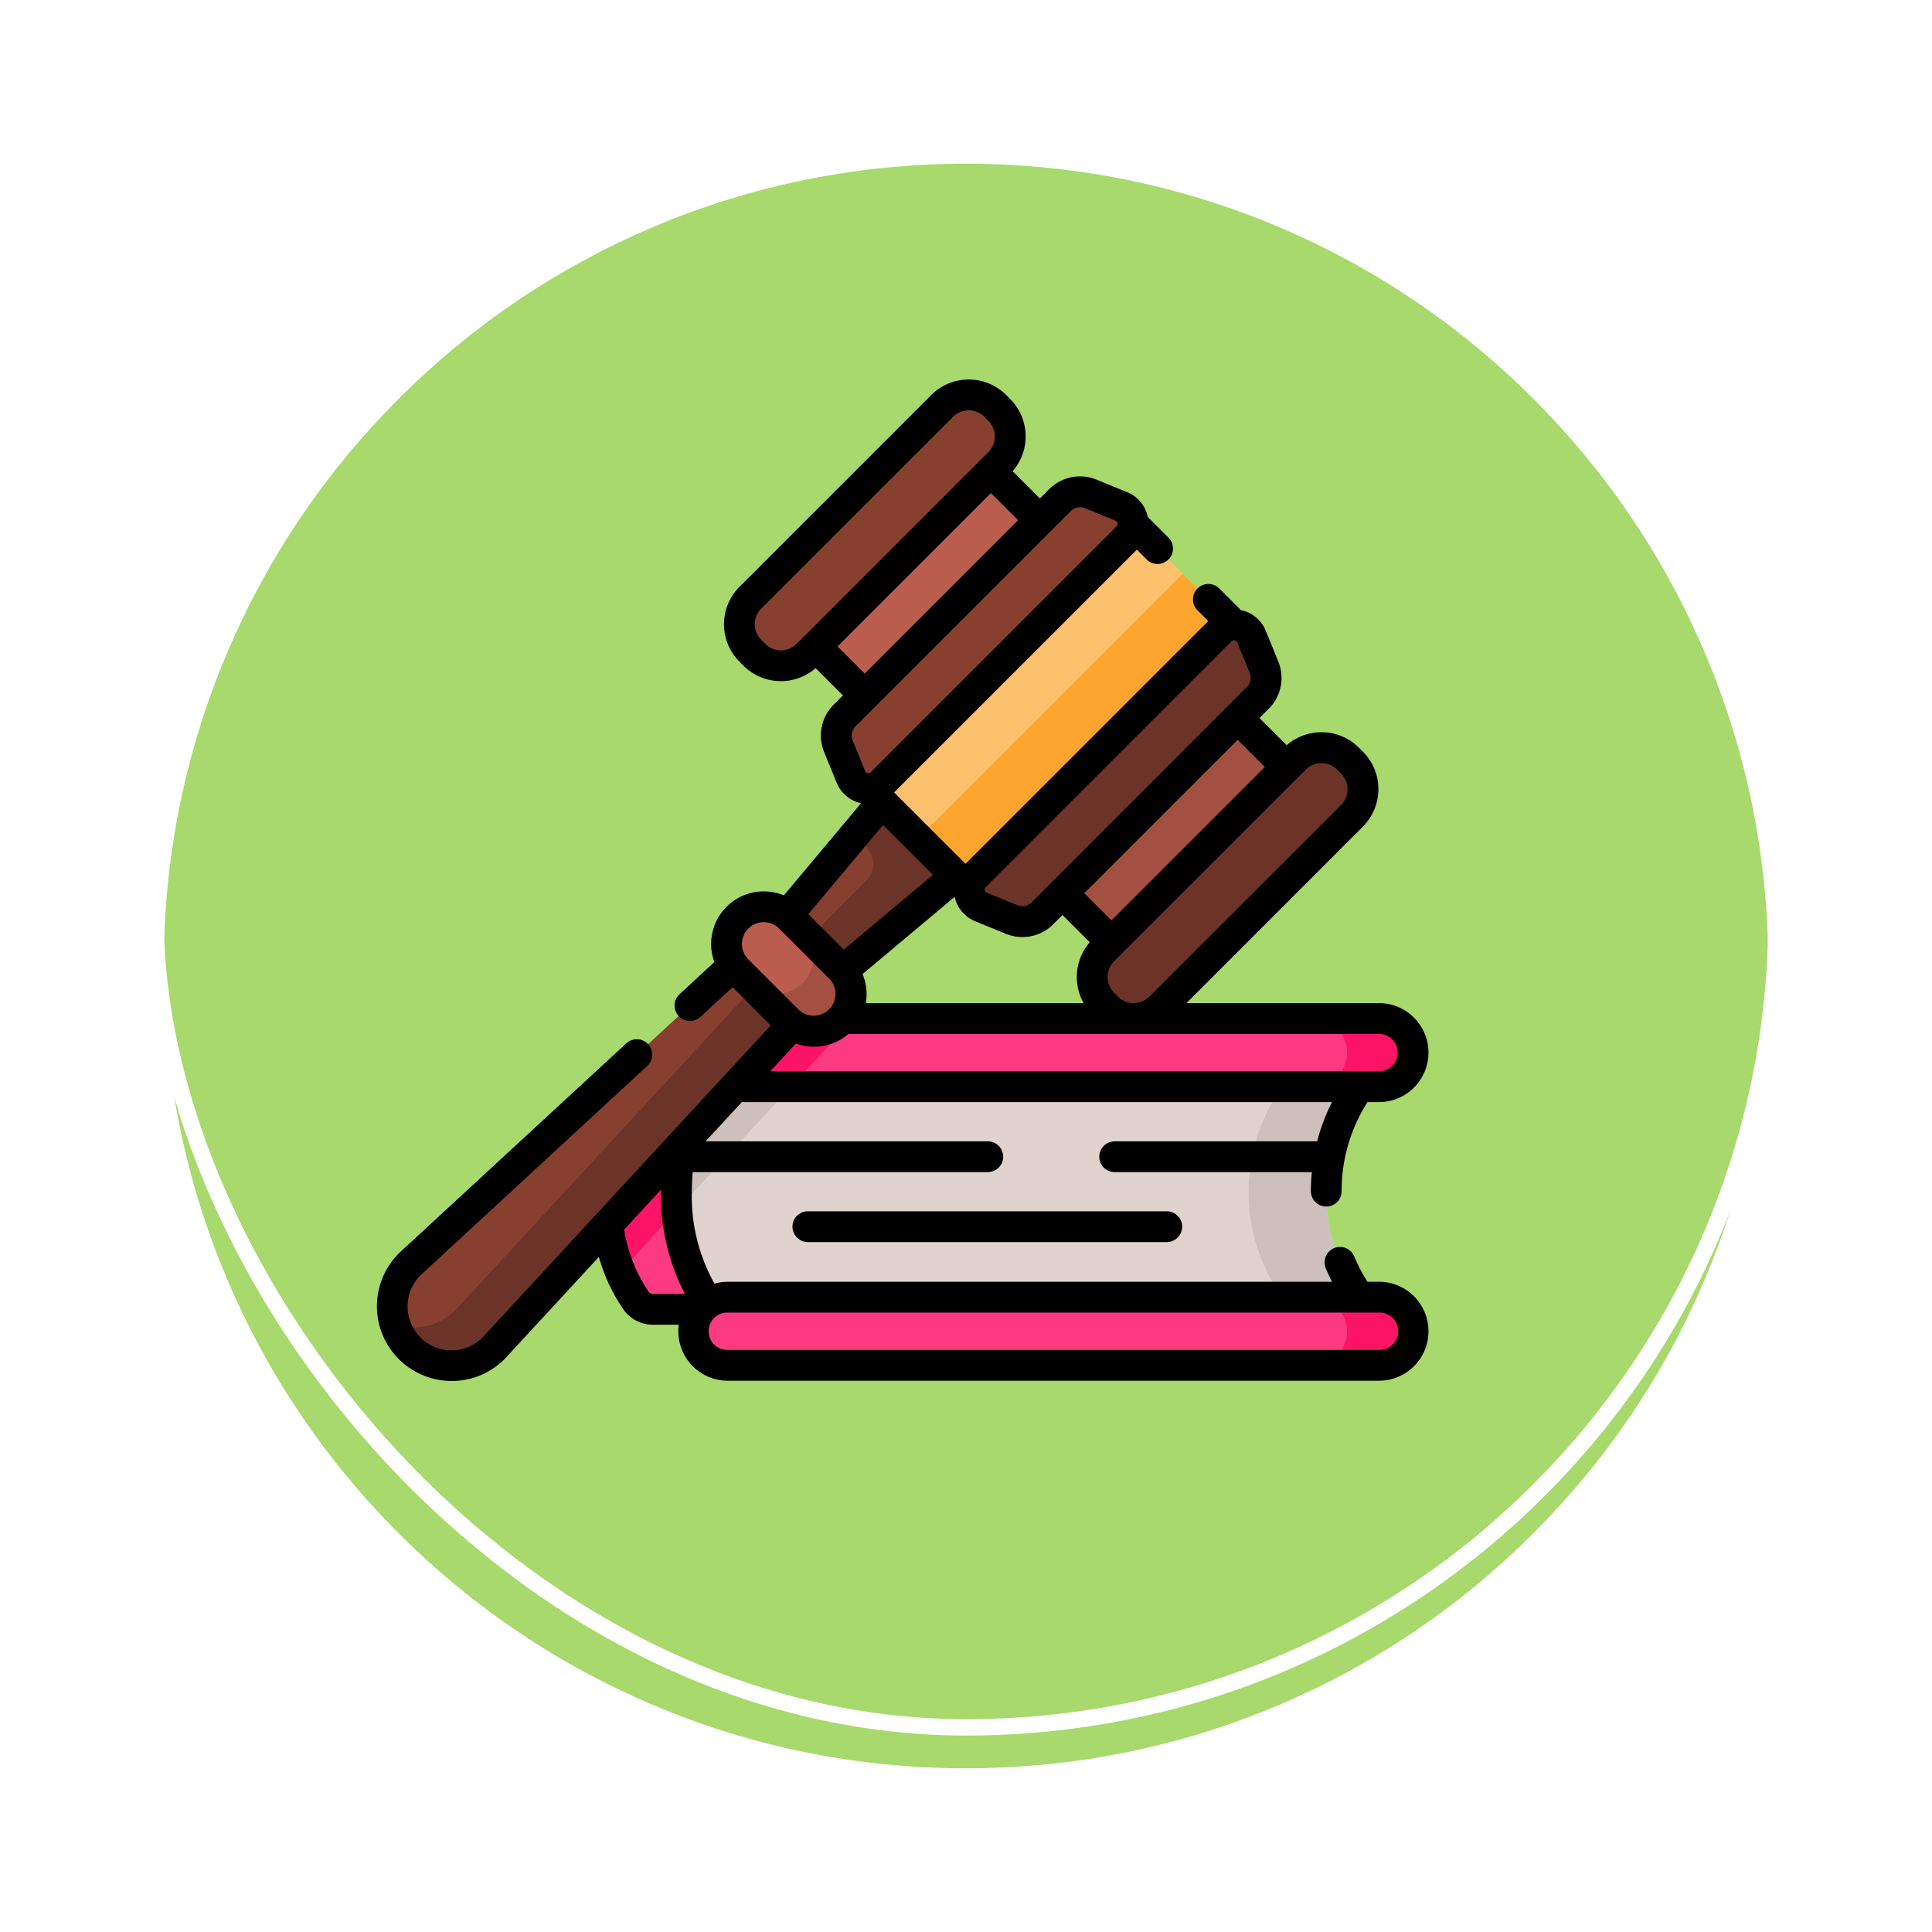 <svg xmlns="http://www.w3.org/2000/svg" xmlns:xlink="http://www.w3.org/1999/xlink" width="118" height="118" viewBox="0 0 118 118">
  <defs>
    <filter id="Trazado_896985" x="0" y="0" width="118" height="118" filterUnits="userSpaceOnUse">
      <feOffset dy="3" input="SourceAlpha"/>
      <feGaussianBlur stdDeviation="3" result="blur"/>
      <feFlood flood-opacity="0.161"/>
      <feComposite operator="in" in2="blur"/>
      <feComposite in="SourceGraphic"/>
    </filter>
  </defs>
  <g id="Grupo_1199927" data-name="Grupo 1199927" transform="translate(-264.95 -8294.95)">
    <g id="Grupo_1198709" data-name="Grupo 1198709" transform="translate(-3.05 4671.476)">
      <g id="Grupo_1198134" data-name="Grupo 1198134" transform="translate(-0.051 -705)">
        <g id="Grupo_1181844" data-name="Grupo 1181844" transform="translate(277.051 4334.475)">
          <g id="Grupo_1111318" data-name="Grupo 1111318" transform="translate(0)">
            <g id="Grupo_1109826" data-name="Grupo 1109826" transform="translate(0 0)">
              <g id="Grupo_1098742" data-name="Grupo 1098742">
                <g transform="matrix(1, 0, 0, 1, -9, -6)" filter="url(#Trazado_896985)">
                  <g id="Trazado_896985-2" data-name="Trazado 896985" transform="translate(9 6)" fill="#9ad354" opacity="0.859">
                    <path d="M 50 99.5 C 43.317 99.5 36.835 98.191 30.732 95.61 C 24.838 93.117 19.544 89.548 14.998 85.002 C 10.452 80.456 6.883 75.162 4.39 69.268 C 1.809 63.165 0.5 56.683 0.5 50 C 0.5 43.317 1.809 36.835 4.39 30.732 C 6.883 24.838 10.452 19.544 14.998 14.998 C 19.544 10.452 24.838 6.883 30.732 4.39 C 36.835 1.809 43.317 0.5 50 0.5 C 56.683 0.5 63.165 1.809 69.267 4.39 C 75.162 6.883 80.456 10.452 85.002 14.998 C 89.548 19.544 93.117 24.838 95.61 30.732 C 98.191 36.835 99.5 43.317 99.5 50 C 99.5 56.683 98.191 63.165 95.61 69.268 C 93.117 75.162 89.548 80.456 85.002 85.002 C 80.456 89.548 75.162 93.117 69.267 95.61 C 63.165 98.191 56.683 99.5 50 99.5 Z" stroke="none"/>
                    <path d="M 50 1 C 43.385 1 36.968 2.295 30.927 4.85 C 25.092 7.318 19.852 10.851 15.352 15.352 C 10.851 19.852 7.318 25.092 4.85 30.927 C 2.295 36.968 1 43.385 1 50 C 1 56.615 2.295 63.032 4.85 69.073 C 7.318 74.908 10.851 80.148 15.352 84.648 C 19.852 89.149 25.092 92.682 30.927 95.15 C 36.968 97.705 43.385 99 50 99 C 56.615 99 63.032 97.705 69.073 95.15 C 74.907 92.682 80.148 89.149 84.648 84.648 C 89.149 80.148 92.682 74.908 95.15 69.073 C 97.704 63.032 99 56.615 99 50 C 99 43.385 97.704 36.968 95.15 30.927 C 92.682 25.092 89.149 19.852 84.648 15.352 C 80.148 10.851 74.907 7.318 69.073 4.85 C 63.032 2.295 56.615 1 50 1 M 50 -7.62939453125e-06 C 77.614 -7.62939453125e-06 100 22.386 100 50 L 100 50 C 100 77.614 77.614 100 50 100 C 22.386 100 0 77.614 0 50 L 0 50 C 0 22.386 22.386 -7.62939453125e-06 50 -7.62939453125e-06 Z" stroke="none" fill="#fff"/>
                  </g>
                </g>
                <g id="Rectángulo_400907" data-name="Rectángulo 400907" transform="translate(0)" fill="none" stroke="#fff" stroke-width="1">
                  <rect width="100" height="100" rx="50" stroke="none"/>
                  <rect x="0.5" y="0.5" width="99" height="99" rx="49.5" fill="none"/>
                </g>
              </g>
            </g>
          </g>
        </g>
      </g>
    </g>
    <g id="ley_11_" data-name="ley (11)" transform="translate(287.973 8305.937)">
      <g id="Grupo_1199918" data-name="Grupo 1199918" transform="translate(13.952 51.22)">
        <g id="Grupo_1199913" data-name="Grupo 1199913" transform="translate(0 3.42)">
          <path id="Trazado_1031910" data-name="Trazado 1031910" d="M150.914,357.756a10.889,10.889,0,0,0,2.614,7.171h-39.4a1.247,1.247,0,0,1-1.017-.521,12.694,12.694,0,0,1,0-13.3,1.247,1.247,0,0,1,1.017-.521h39.4A10.89,10.89,0,0,0,150.914,357.756Z" transform="translate(-111.226 -350.585)" fill="#fb3a82"/>
          <path id="Trazado_1031911" data-name="Trazado 1031911" d="M123.251,350.587l-11.111,12.036a12.591,12.591,0,0,1-.909-4.865,11.38,11.38,0,0,1,1.882-6.651,1.245,1.245,0,0,1,1.017-.521Z" transform="translate(-111.229 -350.587)" fill="#fb1466"/>
          <path id="Trazado_1031912" data-name="Trazado 1031912" d="M185.479,357.756a10.889,10.889,0,0,0,2.614,7.171h-40s-2.3-2.328-2.3-7.171,2.3-7.171,2.3-7.171h40A10.89,10.89,0,0,0,185.479,357.756Z" transform="translate(-141.455 -350.585)" fill="#e0d3ce"/>
          <g id="Grupo_1199912" data-name="Grupo 1199912" transform="translate(4.336 0)">
            <path id="Trazado_1031913" data-name="Trazado 1031913" d="M153.476,350.587l-7.644,8.28c-.026-.354-.041-.724-.041-1.109,0-4.843,2.3-7.171,2.3-7.171Z" transform="translate(-145.79 -350.587)" fill="#cdbfbb"/>
            <path id="Trazado_1031914" data-name="Trazado 1031914" d="M429.139,357.763a10.887,10.887,0,0,0,2.614,7.171h-4.74a11.141,11.141,0,0,1,0-14.341h4.74A10.884,10.884,0,0,0,429.139,357.763Z" transform="translate(-389.45 -350.591)" fill="#cdbfbb"/>
          </g>
        </g>
        <g id="Grupo_1199917" data-name="Grupo 1199917" transform="translate(5.398)">
          <g id="Grupo_1199915" data-name="Grupo 1199915" transform="translate(0)">
            <path id="Trazado_1031915" data-name="Trazado 1031915" d="M198.193,325.4a2.081,2.081,0,0,1-2.081,2.081H156.341a2.082,2.082,0,0,1,0-4.163h39.771A2.082,2.082,0,0,1,198.193,325.4Z" transform="translate(-154.26 -323.317)" fill="#fb3a82"/>
            <g id="Grupo_1199914" data-name="Grupo 1199914">
              <path id="Trazado_1031916" data-name="Trazado 1031916" d="M164.041,323.317,160.2,327.48h-3.857a2.082,2.082,0,0,1,0-4.163Z" transform="translate(-154.26 -323.317)" fill="#fb1466"/>
              <path id="Trazado_1031917" data-name="Trazado 1031917" d="M461.833,325.4a2.084,2.084,0,0,1-2.083,2.083h-4.037a2.082,2.082,0,0,0,0-4.164h4.037A2.082,2.082,0,0,1,461.833,325.4Z" transform="translate(-417.899 -323.321)" fill="#fb1466"/>
            </g>
          </g>
          <g id="Grupo_1199916" data-name="Grupo 1199916" transform="translate(0 17.02)">
            <path id="Trazado_1031918" data-name="Trazado 1031918" d="M196.109,463.159H156.339a2.082,2.082,0,1,1,0-4.163h39.771a2.082,2.082,0,0,1,0,4.163Z" transform="translate(-154.257 -458.996)" fill="#fb3a82"/>
            <path id="Trazado_1031919" data-name="Trazado 1031919" d="M461.833,461.081a2.081,2.081,0,0,1-2.083,2.081h-4.037a2.081,2.081,0,1,0,0-4.162h4.037A2.082,2.082,0,0,1,461.833,461.081Z" transform="translate(-417.898 -459)" fill="#fb1466"/>
          </g>
        </g>
      </g>
      <g id="Grupo_1199926" data-name="Grupo 1199926" transform="translate(-0.001 12.193)">
        <g id="Grupo_1199921" data-name="Grupo 1199921" transform="translate(0.941 24.861)">
          <g id="Grupo_1199919" data-name="Grupo 1199919" transform="translate(0 7.962)">
            <path id="Trazado_1031920" data-name="Trazado 1031920" d="M34.9,277.217l-3.36-3.36L8.666,294.974a3.622,3.622,0,1,0,5.119,5.119Z" transform="translate(-7.5 -273.857)" fill="#873f30"/>
            <path id="Trazado_1031921" data-name="Trazado 1031921" d="M14.923,307.4a3.624,3.624,0,0,1-5.122,0,3.586,3.586,0,0,1-.883-1.443,3.617,3.617,0,0,0,3.676-.88c.035-.035.069-.072.1-.107L33.815,282.1l2.327,2.327L15.024,307.3C14.99,307.335,14.957,307.37,14.923,307.4Z" transform="translate(-8.74 -281.063)" fill="#6c3328"/>
          </g>
          <path id="Trazado_1031922" data-name="Trazado 1031922" d="M198.374,210.382l-7.738,9.23,3.161,3.161,9.23-7.738Z" transform="translate(-167.663 -210.382)" fill="#873f30"/>
          <path id="Trazado_1031923" data-name="Trazado 1031923" d="M207.055,210.382l-2.5,2.983.75.75a1.414,1.414,0,0,1,0,2l-4.743,4.743,1.916,1.916,9.23-7.738Z" transform="translate(-176.344 -210.382)" fill="#6c3328"/>
          <g id="Grupo_1199920" data-name="Grupo 1199920" transform="translate(20.412 7.34)">
            <path id="Trazado_1031924" data-name="Trazado 1031924" d="M173.956,275.845l-3.069-3.069a2.272,2.272,0,0,1,3.213-3.213l3.069,3.069a2.272,2.272,0,0,1-3.212,3.212Z" transform="translate(-170.222 -268.899)" fill="#ba5d4f"/>
            <path id="Trazado_1031925" data-name="Trazado 1031925" d="M186.979,285.661a2.271,2.271,0,0,1-3.212,0l-2.326-2.326a2.272,2.272,0,1,0,3.213-3.212l2.326,2.326A2.271,2.271,0,0,1,186.979,285.661Z" transform="translate(-180.034 -278.715)" fill="#a34f41"/>
          </g>
        </g>
        <g id="Grupo_1199922" data-name="Grupo 1199922" transform="translate(24.964 3.764)">
          <path id="Trazado_1031926" data-name="Trazado 1031926" d="M0,0H9.637V15.13H0Z" transform="translate(10.697 0) rotate(45)" fill="#ba5d4f"/>
          <path id="Trazado_1031927" data-name="Trazado 1031927" d="M0,0H9.637V15.13H0Z" transform="translate(21.738 32.443) rotate(-135)" fill="#a34f41"/>
        </g>
        <g id="Grupo_1199925" data-name="Grupo 1199925" transform="translate(0 0)">
          <path id="Trazado_1031928" data-name="Trazado 1031928" d="M177.39,35.562l-.237-.237a2.3,2.3,0,0,1,0-3.25l11.708-11.708a2.3,2.3,0,0,1,3.25,0l.237.237a2.3,2.3,0,0,1,0,3.25L180.64,35.562a2.3,2.3,0,0,1-3.25,0Z" transform="translate(-154.342 -18.753)" fill="#873f30"/>
          <path id="Trazado_1031929" data-name="Trazado 1031929" d="M348.917,207.088l.237.237a2.3,2.3,0,0,0,3.25,0l11.708-11.708a2.3,2.3,0,0,0,0-3.25l-.237-.237a2.3,2.3,0,0,0-3.25,0l-11.708,11.708A2.3,2.3,0,0,0,348.917,207.088Z" transform="translate(-304.56 -168.97)" fill="#6c3328"/>
          <g id="Grupo_1199924" data-name="Grupo 1199924">
            <path id="Trazado_1031930" data-name="Trazado 1031930" d="M0,0H10.822V22.85H0Z" transform="translate(45.431 8.075) rotate(45)" fill="#fcc16d"/>
            <path id="Trazado_1031931" data-name="Trazado 1031931" d="M0,0H22.85V5.477H0Z" transform="translate(33.05 28.017) rotate(-45)" fill="#fca62f"/>
            <path id="Trazado_1031932" data-name="Trazado 1031932" d="M241.065,67.76l-1.875-.766a1.724,1.724,0,0,0-1.871.377L224.157,80.534a1.724,1.724,0,0,0-.377,1.871l.766,1.875a1.149,1.149,0,0,0,1.876.378l15.02-15.02a1.149,1.149,0,0,0-.378-1.876Z" transform="translate(-195.597 -60.008)" fill="#873f30"/>
            <path id="Trazado_1031933" data-name="Trazado 1031933" d="M305.654,132.35l.766,1.875a1.724,1.724,0,0,1-.377,1.871l-13.163,13.163a1.724,1.724,0,0,1-1.871.377l-1.875-.766a1.149,1.149,0,0,1-.378-1.876l15.02-15.02A1.149,1.149,0,0,1,305.654,132.35Z" transform="translate(-252.241 -116.652)" fill="#6c3328"/>
            <g id="Grupo_1199923" data-name="Grupo 1199923">
              <path id="Trazado_1031934" data-name="Trazado 1031934" d="M61.2,67.3h-.7a9.73,9.73,0,0,1-.81-1.545.941.941,0,1,0-1.739.72c.116.281.246.555.383.825h-36.9a3.01,3.01,0,0,0-.82.114,10.936,10.936,0,0,1-1.383-5.6c0-.41.018-.815.054-1.211H37.307a.941.941,0,0,0,0-1.882H20.074l2.211-2.395H58.331a11.744,11.744,0,0,0-.906,2.395H45.059a.941.941,0,1,0,0,1.882H57.1c-.037.382-.058.768-.06,1.158a.941.941,0,0,0,.937.945h0a.941.941,0,0,0,.941-.937A10.067,10.067,0,0,1,60.5,56.325h.7a3.022,3.022,0,1,0,0-6.045H49.441L60.216,39.5a3.239,3.239,0,0,0,0-4.58l-.237-.237a3.237,3.237,0,0,0-4.414-.154L53.9,32.868l.567-.567a2.658,2.658,0,0,0,.582-2.892l-.766-1.875a2.085,2.085,0,0,0-1.514-1.256L51.461,24.97a.941.941,0,1,0-1.331,1.33l.644.644L35.947,41.771l-4.36-4.36L46.414,22.584l.577.577a.941.941,0,1,0,1.33-1.33L47.08,20.588a2.086,2.086,0,0,0-1.256-1.514h0l-1.874-.766a2.659,2.659,0,0,0-2.892.582l-.567.567-1.666-1.665a3.237,3.237,0,0,0-.154-4.414l-.237-.237a3.239,3.239,0,0,0-4.581,0L22.145,24.85a3.239,3.239,0,0,0,0,4.58l.237.237a3.237,3.237,0,0,0,4.414.154l1.665,1.666-.567.567a2.658,2.658,0,0,0-.582,2.892l.766,1.874a2.084,2.084,0,0,0,1.492,1.251L24.853,43.7a3.214,3.214,0,0,0-4.246,4.075l-2.139,1.975a.941.941,0,0,0,1.276,1.383l1.977-1.825,2.331,2.331L6.533,70.614a2.682,2.682,0,1,1-3.789-3.789L16.485,54.139a.941.941,0,1,0-1.276-1.382L1.467,65.442a4.563,4.563,0,0,0,3.092,7.916h.094A4.524,4.524,0,0,0,7.915,71.89l5.639-6.108a10.843,10.843,0,0,0,1.513,3.225,2.191,2.191,0,0,0,1.784.916h1.585a3.017,3.017,0,0,0,3,3.42H61.2a3.022,3.022,0,0,0,0-6.045Zm1.141-14A1.142,1.142,0,0,1,61.2,54.443H24.022l1.564-1.694a3.215,3.215,0,0,0,3.209-.587H61.2A1.142,1.142,0,0,1,62.342,53.3ZM33.96,42.445l-5.447,4.567-2.166-2.166L30.913,39.4Zm-4.1,7.835a3.231,3.231,0,0,0-.2-1.775l5.627-4.717a2.085,2.085,0,0,0,1.251,1.492l1.875.766a2.659,2.659,0,0,0,2.892-.582l.567-.567,1.665,1.665a3.245,3.245,0,0,0-.374,3.718H29.856ZM57.689,35.621a1.349,1.349,0,0,1,.96.4l.237.237a1.357,1.357,0,0,1,0,1.919L47.177,49.882a1.357,1.357,0,0,1-1.919,0l-.237-.237a1.359,1.359,0,0,1,0-1.919L56.73,36.018a1.348,1.348,0,0,1,.96-.4Zm-3.461.237-9.368,9.368L43.2,43.566,52.57,34.2ZM37.181,43.2,52.2,28.178a.2.2,0,0,1,.144-.061.23.23,0,0,1,.045,0,.2.2,0,0,1,.152.125l.766,1.875a.781.781,0,0,1-.171.85L39.974,44.134a.781.781,0,0,1-.85.171l-1.874-.766a.208.208,0,0,1-.069-.34ZM24.672,28.734a1.348,1.348,0,0,1-.96-.4l-.237-.237a1.357,1.357,0,0,1,0-1.919L35.184,14.473a1.357,1.357,0,0,1,1.919,0l.237.237a1.357,1.357,0,0,1,0,1.919L25.632,28.337A1.35,1.35,0,0,1,24.672,28.734Zm3.46-.237L37.5,19.129l1.659,1.659-9.368,9.368Zm1.092,4.887L42.387,20.221a.781.781,0,0,1,.85-.171l1.874.766a.208.208,0,0,1,.068.34L30.16,36.177a.208.208,0,0,1-.34-.068l-.766-1.875a.781.781,0,0,1,.171-.85ZM22.293,46.666a1.331,1.331,0,0,1,2.272-.941l3.068,3.068a1.331,1.331,0,0,1-1.882,1.882l-3.068-3.068a1.322,1.322,0,0,1-.39-.941ZM16.6,67.917a9.491,9.491,0,0,1-1.507-3.8l2.255-2.443c0,.047,0,.093,0,.14a13.053,13.053,0,0,0,1.459,6.23H16.851A.306.306,0,0,1,16.6,67.917Zm44.6,3.545H21.431a1.141,1.141,0,1,1,0-2.281H61.2a1.141,1.141,0,1,1,0,2.281Z" transform="translate(0.001 -12.193)"/>
              <path id="Trazado_1031935" data-name="Trazado 1031935" d="M203.268,417.166a.941.941,0,0,0,0,1.882h21.918a.941.941,0,0,0,0-1.882Z" transform="translate(-176.947 -366.366)"/>
            </g>
          </g>
        </g>
      </g>
    </g>
  </g>
</svg>
